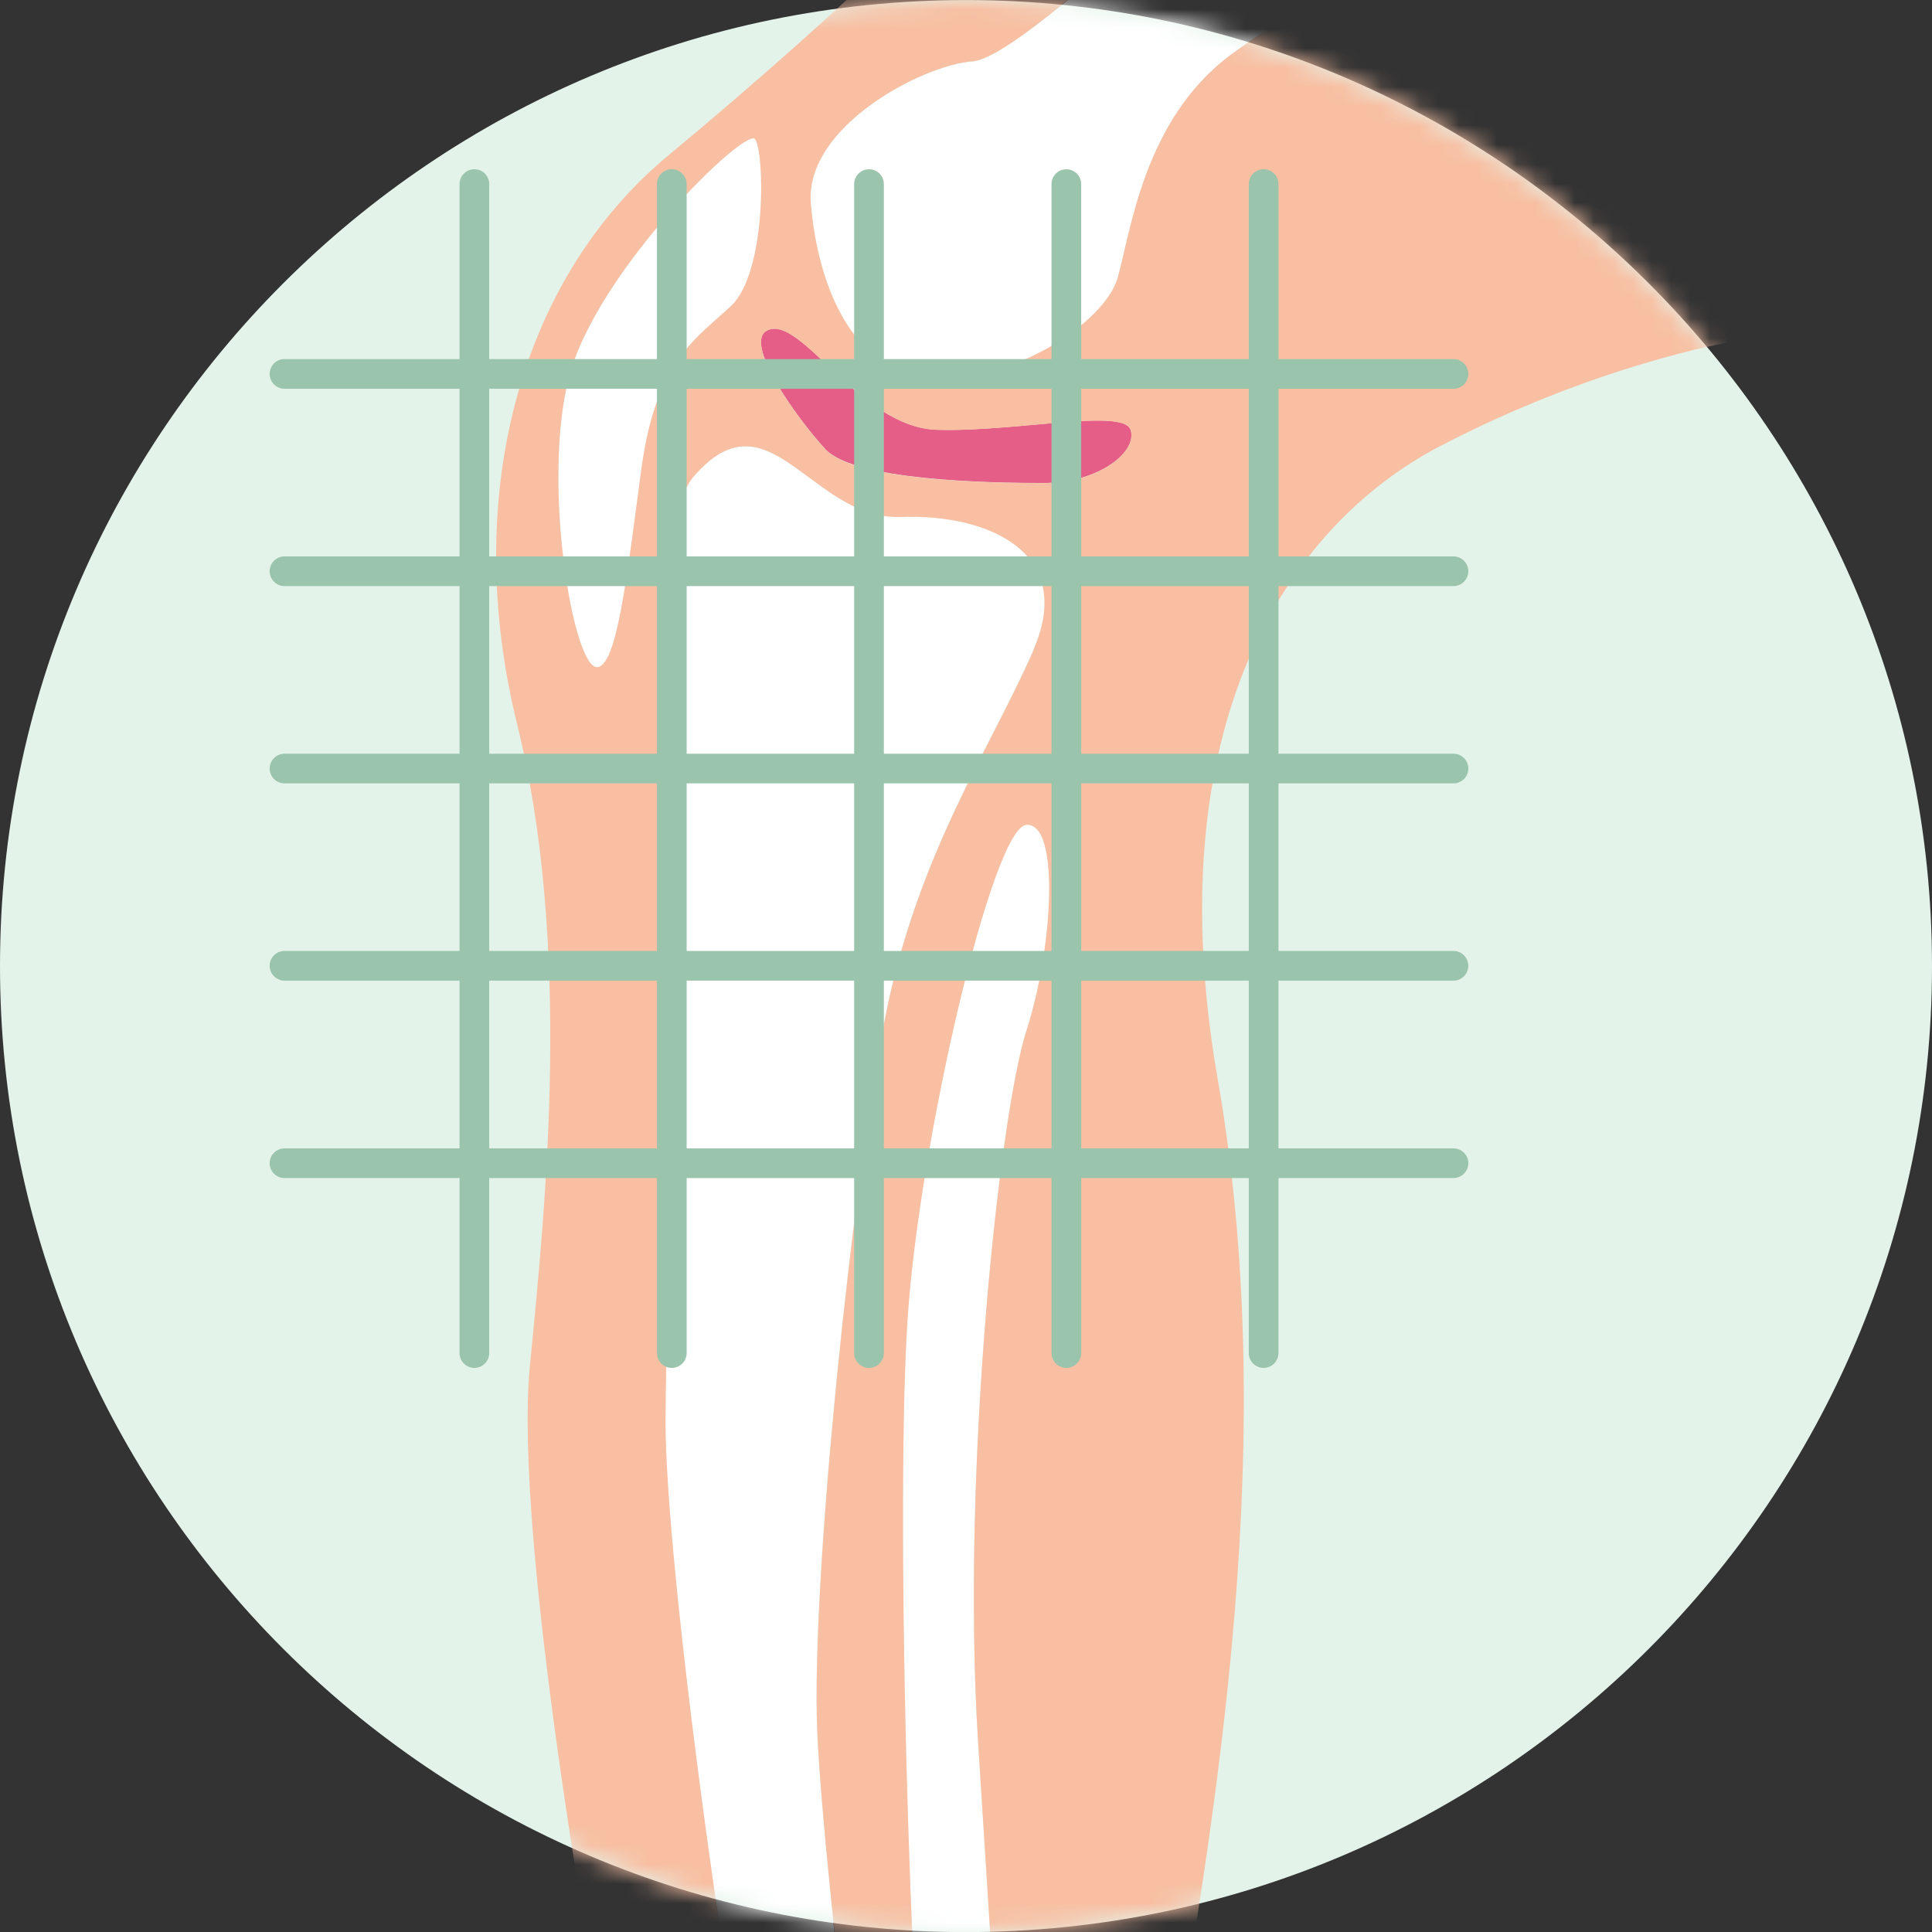 <svg preserveAspectRatio="none" viewBox="0 0 100 100" fill="none" xmlns="http://www.w3.org/2000/svg">
<rect x="0" y="0" width="100" height="100" fill="#333333" stroke="none"/>
<path d="M50 0.004C22.428 0.004 0 22.432 0 50.004C0 77.576 22.428 100.004 50 100.004C77.572 100.004 100 77.576 100 50.004C100 22.432 77.572 0.004 50 0.004Z" fill="#E3F3EA"/>
<mask id="mask0_918_10119" style="mask-type:luminance" maskUnits="userSpaceOnUse" x="0" y="0" width="100" height="101">
<path d="M50 0.004C22.428 0.004 0 22.432 0 50.004C0 77.576 22.428 100.004 50 100.004C77.572 100.004 100 77.576 100 50.004C100 22.432 77.572 0.004 50 0.004Z" fill="white"/>
</mask>
<g mask="url(#mask0_918_10119)">
<path d="M58.519 22.243C58.897 23.373 56.887 24.999 54.003 24.999C51.119 24.999 44.22 24.871 42.717 23.245C41.214 21.614 38.452 17.728 39.71 17.104C41.453 16.23 44.476 22.121 48.485 22.243C52.5 22.371 58.14 21.113 58.519 22.243Z" fill="#E45E87"/>
<path d="M53.123 42.683C54.877 42.555 54.504 49.075 53.123 53.34C51.742 57.605 49.737 76.035 50.617 90.078C51.497 104.12 52.872 123.557 52.371 130.451C51.909 136.792 51.341 143.975 51.252 145.094C50.316 142.294 49.231 138.936 48.318 135.089C48.151 134.387 47.978 133.591 47.8 132.717L47.855 132.706C47.855 132.706 49.487 128.819 48.234 116.152C46.981 103.491 46.352 77.282 46.981 68.129C47.611 58.975 51.369 42.8 53.123 42.678V42.683Z" fill="white"/>
<path d="M51.251 145.112C52.71 149.488 53.779 152.495 53.166 153.82C52.164 155.997 45.304 158.168 44.642 155.496C43.968 152.818 41.964 148.475 42.465 144.627C42.966 140.78 44.469 139.276 40.961 121.554C37.448 103.837 34.441 80.763 34.441 73.569C34.441 66.376 35.616 44.315 35.277 35.284C34.937 26.253 34.943 25.59 36.279 24.249C39.959 20.568 42.131 26.921 46.646 26.754C51.162 26.587 55.672 28.597 53.495 33.608C51.323 38.625 47.476 44.143 45.806 52.667C44.135 61.192 41.958 81.76 42.292 89.611C42.604 96.91 45.505 121.359 47.793 132.712C47.971 133.586 48.144 134.382 48.311 135.084C49.224 138.931 50.31 142.289 51.245 145.089V145.1L51.251 145.112Z" fill="white"/>
<path d="M39.08 7.199C39.581 7.828 39.709 14.098 37.827 15.852C35.945 17.606 33.941 18.736 33.189 24.376C32.438 30.017 31.936 34.41 30.934 34.532C29.693 34.688 28.05 25.128 29.431 19.61C30.812 14.092 38.585 6.57 39.086 7.199H39.08Z" fill="white"/>
<path d="M80.575 -7.337C80.269 -7.17 68.159 -0.444 63.699 2.853C59.183 6.199 58.515 12.051 57.847 14.389C57.179 16.733 52.329 19.907 48.153 19.573C43.972 19.239 42.301 14.556 41.962 10.548C41.633 6.533 47.814 3.354 50.325 3.192C52.825 3.025 63.309 -7.119 71.823 -15.633C74.907 -13.678 78.131 -10.972 80.581 -7.337H80.575Z" fill="white"/>
<path d="M81.423 -6.008C87.776 4.855 89.447 17.728 89.447 17.728C89.447 17.728 82.593 18.897 74.564 23.079C66.54 27.255 59.853 37.622 63.027 55.846C66.206 74.07 63.2 92.962 60.02 110.679C56.846 128.402 57.014 151.977 61.195 163.012C65.371 174.048 54.001 175.217 47.32 174.048C40.633 172.873 30.432 170.701 21.239 172.706C12.047 174.71 3.851 171.537 0.844 169.36C-2.162 167.188 -2.831 165.345 1.178 165.345C5.187 165.345 22.743 161.503 31.106 157.99C39.463 154.477 40.466 149.126 35.449 126.392C30.432 103.652 26.59 79.248 27.425 70.718C28.261 62.194 29.603 48.981 26.757 37.444C23.912 25.907 26.757 14.543 34.619 8.023C42.476 1.503 55.516 -10.117 61.785 -20.15C61.785 -20.15 66.613 -18.964 71.83 -15.652C63.316 -7.138 52.837 3.007 50.332 3.174C47.826 3.341 41.64 6.52 41.969 10.529C42.303 14.543 43.973 19.22 48.16 19.555C52.337 19.883 57.186 16.709 57.854 14.371C58.522 12.032 59.196 6.18 63.706 2.834C68.166 -0.468 80.276 -7.194 80.583 -7.355C80.878 -6.927 81.162 -6.476 81.423 -6.019V-6.008ZM54.001 25.006C56.886 25.006 58.89 23.374 58.517 22.249C58.138 21.119 52.498 22.377 48.483 22.249C44.469 22.121 41.451 16.236 39.708 17.11C38.456 17.739 41.212 21.626 42.715 23.252C44.218 24.883 51.117 25.006 54.001 25.006ZM53.5 33.614C55.677 28.597 51.162 26.592 46.652 26.759C42.136 26.926 39.965 20.568 36.284 24.254C34.942 25.596 34.942 26.258 35.282 35.289C35.621 44.321 34.447 66.386 34.447 73.575C34.447 80.763 37.453 103.836 40.967 121.559C44.48 139.276 42.971 140.785 42.47 144.632C41.969 148.48 43.973 152.823 44.647 155.501C45.315 158.174 52.169 156.002 53.172 153.825C53.784 152.5 52.715 149.499 51.256 145.117V145.106C51.345 143.987 51.913 136.798 52.375 130.462C52.877 123.563 51.496 104.131 50.621 90.089C49.742 76.047 51.752 57.611 53.127 53.352C54.508 49.087 54.881 42.567 53.127 42.695C51.373 42.823 47.609 58.998 46.986 68.146C46.356 77.299 46.986 103.508 48.238 116.169C49.491 128.831 47.86 132.723 47.86 132.723L47.804 132.734C45.516 121.381 42.615 96.926 42.303 89.632C41.969 81.776 44.146 61.214 45.816 52.689C47.487 44.165 51.334 38.647 53.506 33.63L53.5 33.614ZM37.826 15.852C39.708 14.098 39.58 7.828 39.079 7.199C38.578 6.57 30.805 14.098 29.424 19.61C28.044 25.128 29.686 34.688 30.928 34.532C31.93 34.404 32.431 30.017 33.183 24.376C33.934 18.736 35.939 17.606 37.821 15.852H37.826Z" fill="#F8BFA2"/>
<path d="M24.553 70.803C24.13 70.803 23.785 70.458 23.785 70.035V9.528C23.785 9.105 24.13 8.76 24.553 8.76C24.977 8.76 25.322 9.105 25.322 9.528V70.035C25.322 70.458 24.977 70.803 24.553 70.803Z" fill="#9BC4AC"/>
<path d="M34.772 70.803C34.349 70.803 34.004 70.458 34.004 70.035V9.528C34.004 9.105 34.349 8.76 34.772 8.76C35.195 8.76 35.541 9.105 35.541 9.528V70.035C35.541 70.458 35.195 70.803 34.772 70.803Z" fill="#9BC4AC"/>
<path d="M44.979 70.803C44.556 70.803 44.211 70.458 44.211 70.035V9.528C44.211 9.105 44.556 8.76 44.979 8.76C45.403 8.76 45.748 9.105 45.748 9.528V70.035C45.748 70.458 45.403 70.803 44.979 70.803Z" fill="#9BC4AC"/>
<path d="M55.194 70.803C54.771 70.803 54.426 70.458 54.426 70.035V9.528C54.426 9.105 54.771 8.76 55.194 8.76C55.617 8.76 55.962 9.105 55.962 9.528V70.035C55.962 70.458 55.617 70.803 55.194 70.803Z" fill="#9BC4AC"/>
<path d="M65.405 70.803C64.982 70.803 64.637 70.458 64.637 70.035V9.528C64.637 9.105 64.982 8.76 65.405 8.76C65.828 8.76 66.174 9.105 66.174 9.528V70.035C66.174 70.458 65.828 70.803 65.405 70.803Z" fill="#9BC4AC"/>
<path d="M75.232 60.976H14.725C14.302 60.976 13.957 60.631 13.957 60.208C13.957 59.785 14.302 59.44 14.725 59.44H75.232C75.655 59.44 76.001 59.785 76.001 60.208C76.001 60.631 75.655 60.976 75.232 60.976Z" fill="#9BC4AC"/>
<path d="M75.232 50.758H14.725C14.302 50.758 13.957 50.412 13.957 49.989C13.957 49.566 14.302 49.221 14.725 49.221H75.232C75.655 49.221 76.001 49.566 76.001 49.989C76.001 50.412 75.655 50.758 75.232 50.758Z" fill="#9BC4AC"/>
<path d="M75.232 40.548H14.725C14.302 40.548 13.957 40.203 13.957 39.78C13.957 39.357 14.302 39.012 14.725 39.012H75.232C75.655 39.012 76.001 39.357 76.001 39.78C76.001 40.203 75.655 40.548 75.232 40.548Z" fill="#9BC4AC"/>
<path d="M75.232 30.336H14.725C14.302 30.336 13.957 29.99 13.957 29.567C13.957 29.144 14.302 28.799 14.725 28.799H75.232C75.655 28.799 76.001 29.144 76.001 29.567C76.001 29.99 75.655 30.336 75.232 30.336Z" fill="#9BC4AC"/>
<path d="M75.232 20.123H14.725C14.302 20.123 13.957 19.777 13.957 19.354C13.957 18.931 14.302 18.586 14.725 18.586H75.232C75.655 18.586 76.001 18.931 76.001 19.354C76.001 19.777 75.655 20.123 75.232 20.123Z" fill="#9BC4AC"/>
</g>
</svg>
